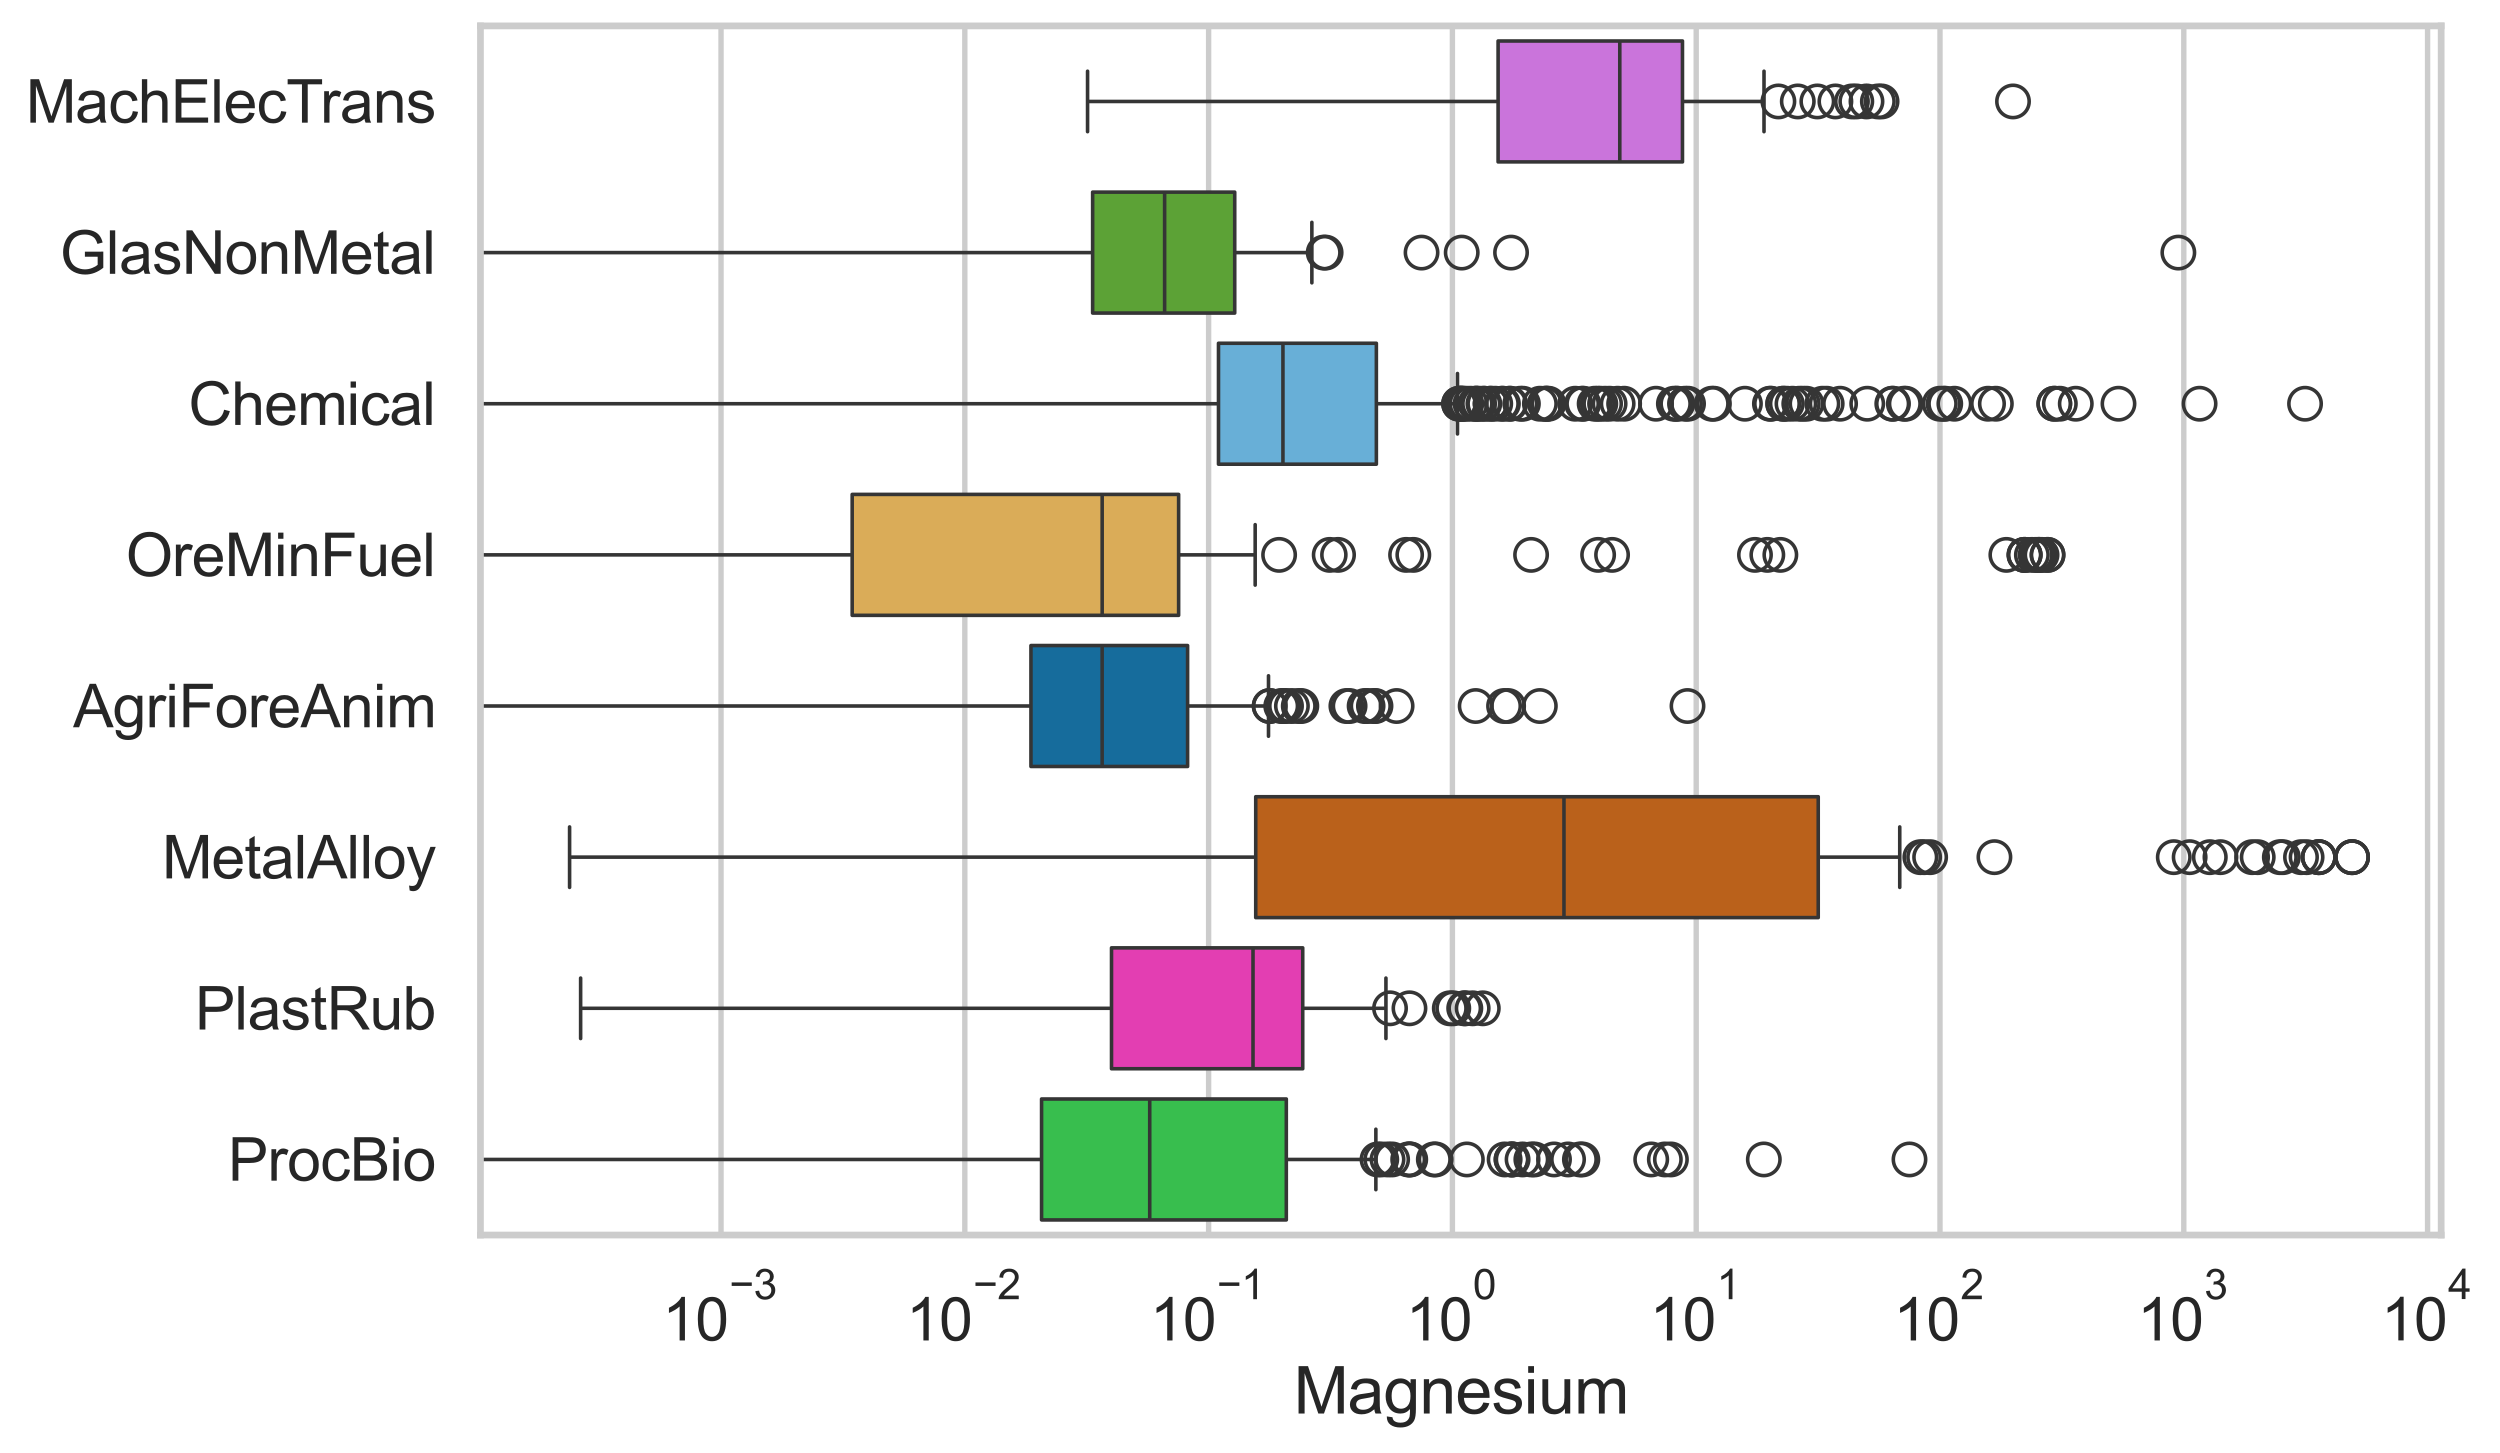 <?xml version="1.0" encoding="utf-8" standalone="no"?>
<!DOCTYPE svg PUBLIC "-//W3C//DTD SVG 1.1//EN"
  "http://www.w3.org/Graphics/SVG/1.1/DTD/svg11.dtd">
<svg xmlns:xlink="http://www.w3.org/1999/xlink" width="695.667pt" height="404.332pt" viewBox="0 0 695.667 404.332" xmlns="http://www.w3.org/2000/svg" version="1.1">
 <defs>
  <style type="text/css">*{stroke-linejoin: round; stroke-linecap: butt}</style>
 </defs>
 <g id="figure_1">
  <g id="patch_1">
   <path d="M 0 404.332 
L 695.667 404.332 
L 695.667 0 
L 0 0 
z
" style="fill: #ffffff"/>
  </g>
  <g id="axes_1">
   <g id="patch_2">
    <path d="M 133.697 343.665 
L 679.295 343.665 
L 679.295 7.2 
L 133.697 7.2 
z
" style="fill: #ffffff"/>
   </g>
   <g id="matplotlib.axis_1">
    <g id="xtick_1">
     <g id="line2d_1">
      <path d="M 200.639 343.665 
L 200.639 7.2 
" clip-path="url(#p29011bfa4f)" style="fill: none; stroke: #cccccc; stroke-width: 1.5; stroke-linecap: round"/>
     </g>
     <g id="text_1">
      <!-- $\mathdefault{10^{-3}}$ -->
      <g style="fill: #262626" transform="translate(184.304 373.18) scale(0.165 -0.165)">
       <defs>
        <path id="ArialMT-31" d="M 2384 0 
L 1822 0 
L 1822 3584 
Q 1619 3391 1289 3197 
Q 959 3003 697 2906 
L 697 3450 
Q 1169 3672 1522 3987 
Q 1875 4303 2022 4600 
L 2384 4600 
L 2384 0 
z
" transform="scale(0.016)"/>
        <path id="ArialMT-30" d="M 266 2259 
Q 266 3072 433 3567 
Q 600 4063 929 4331 
Q 1259 4600 1759 4600 
Q 2128 4600 2406 4451 
Q 2684 4303 2865 4023 
Q 3047 3744 3150 3342 
Q 3253 2941 3253 2259 
Q 3253 1453 3087 958 
Q 2922 463 2592 192 
Q 2263 -78 1759 -78 
Q 1097 -78 719 397 
Q 266 969 266 2259 
z
M 844 2259 
Q 844 1131 1108 757 
Q 1372 384 1759 384 
Q 2147 384 2411 759 
Q 2675 1134 2675 2259 
Q 2675 3391 2411 3762 
Q 2147 4134 1753 4134 
Q 1366 4134 1134 3806 
Q 844 3388 844 2259 
z
" transform="scale(0.016)"/>
        <path id="ArialMT-2212" d="M 3381 1997 
L 356 1997 
L 356 2522 
L 3381 2522 
L 3381 1997 
z
" transform="scale(0.016)"/>
        <path id="ArialMT-33" d="M 269 1209 
L 831 1284 
Q 928 806 1161 595 
Q 1394 384 1728 384 
Q 2125 384 2398 659 
Q 2672 934 2672 1341 
Q 2672 1728 2419 1979 
Q 2166 2231 1775 2231 
Q 1616 2231 1378 2169 
L 1441 2663 
Q 1497 2656 1531 2656 
Q 1891 2656 2178 2843 
Q 2466 3031 2466 3422 
Q 2466 3731 2256 3934 
Q 2047 4138 1716 4138 
Q 1388 4138 1169 3931 
Q 950 3725 888 3313 
L 325 3413 
Q 428 3978 793 4289 
Q 1159 4600 1703 4600 
Q 2078 4600 2393 4439 
Q 2709 4278 2876 4000 
Q 3044 3722 3044 3409 
Q 3044 3113 2884 2869 
Q 2725 2625 2413 2481 
Q 2819 2388 3044 2092 
Q 3269 1797 3269 1353 
Q 3269 753 2831 336 
Q 2394 -81 1725 -81 
Q 1122 -81 723 278 
Q 325 638 269 1209 
z
" transform="scale(0.016)"/>
       </defs>
       <use xlink:href="#ArialMT-31" transform="translate(0 0.994)"/>
       <use xlink:href="#ArialMT-30" transform="translate(55.615 0.994)"/>
       <use xlink:href="#ArialMT-2212" transform="translate(112.973 70.688) scale(0.7)"/>
       <use xlink:href="#ArialMT-33" transform="translate(153.852 70.688) scale(0.7)"/>
      </g>
     </g>
    </g>
    <g id="xtick_2">
     <g id="line2d_2">
      <path d="M 268.478 343.665 
L 268.478 7.2 
" clip-path="url(#p29011bfa4f)" style="fill: none; stroke: #cccccc; stroke-width: 1.5; stroke-linecap: round"/>
     </g>
     <g id="text_2">
      <!-- $\mathdefault{10^{-2}}$ -->
      <g style="fill: #262626" transform="translate(252.143 373.18) scale(0.165 -0.165)">
       <defs>
        <path id="ArialMT-32" d="M 3222 541 
L 3222 0 
L 194 0 
Q 188 203 259 391 
Q 375 700 629 1000 
Q 884 1300 1366 1694 
Q 2113 2306 2375 2664 
Q 2638 3022 2638 3341 
Q 2638 3675 2398 3904 
Q 2159 4134 1775 4134 
Q 1369 4134 1125 3890 
Q 881 3647 878 3216 
L 300 3275 
Q 359 3922 746 4261 
Q 1134 4600 1788 4600 
Q 2447 4600 2831 4234 
Q 3216 3869 3216 3328 
Q 3216 3053 3103 2787 
Q 2991 2522 2730 2228 
Q 2469 1934 1863 1422 
Q 1356 997 1212 845 
Q 1069 694 975 541 
L 3222 541 
z
" transform="scale(0.016)"/>
       </defs>
       <use xlink:href="#ArialMT-31" transform="translate(0 0.994)"/>
       <use xlink:href="#ArialMT-30" transform="translate(55.615 0.994)"/>
       <use xlink:href="#ArialMT-2212" transform="translate(112.973 70.688) scale(0.7)"/>
       <use xlink:href="#ArialMT-32" transform="translate(153.852 70.688) scale(0.7)"/>
      </g>
     </g>
    </g>
    <g id="xtick_3">
     <g id="line2d_3">
      <path d="M 336.318 343.665 
L 336.318 7.2 
" clip-path="url(#p29011bfa4f)" style="fill: none; stroke: #cccccc; stroke-width: 1.5; stroke-linecap: round"/>
     </g>
     <g id="text_3">
      <!-- $\mathdefault{10^{-1}}$ -->
      <g style="fill: #262626" transform="translate(319.983 373.18) scale(0.165 -0.165)">
       <use xlink:href="#ArialMT-31" transform="translate(0 0.994)"/>
       <use xlink:href="#ArialMT-30" transform="translate(55.615 0.994)"/>
       <use xlink:href="#ArialMT-2212" transform="translate(112.973 70.688) scale(0.7)"/>
       <use xlink:href="#ArialMT-31" transform="translate(153.852 70.688) scale(0.7)"/>
      </g>
     </g>
    </g>
    <g id="xtick_4">
     <g id="line2d_4">
      <path d="M 404.157 343.665 
L 404.157 7.2 
" clip-path="url(#p29011bfa4f)" style="fill: none; stroke: #cccccc; stroke-width: 1.5; stroke-linecap: round"/>
     </g>
     <g id="text_4">
      <!-- $\mathdefault{10^{0}}$ -->
      <g style="fill: #262626" transform="translate(391.205 373.18) scale(0.165 -0.165)">
       <use xlink:href="#ArialMT-31" transform="translate(0 0.994)"/>
       <use xlink:href="#ArialMT-30" transform="translate(55.615 0.994)"/>
       <use xlink:href="#ArialMT-30" transform="translate(112.973 70.688) scale(0.7)"/>
      </g>
     </g>
    </g>
    <g id="xtick_5">
     <g id="line2d_5">
      <path d="M 471.996 343.665 
L 471.996 7.2 
" clip-path="url(#p29011bfa4f)" style="fill: none; stroke: #cccccc; stroke-width: 1.5; stroke-linecap: round"/>
     </g>
     <g id="text_5">
      <!-- $\mathdefault{10^{1}}$ -->
      <g style="fill: #262626" transform="translate(459.044 373.18) scale(0.165 -0.165)">
       <use xlink:href="#ArialMT-31" transform="translate(0 0.994)"/>
       <use xlink:href="#ArialMT-30" transform="translate(55.615 0.994)"/>
       <use xlink:href="#ArialMT-31" transform="translate(112.973 70.688) scale(0.7)"/>
      </g>
     </g>
    </g>
    <g id="xtick_6">
     <g id="line2d_6">
      <path d="M 539.836 343.665 
L 539.836 7.2 
" clip-path="url(#p29011bfa4f)" style="fill: none; stroke: #cccccc; stroke-width: 1.5; stroke-linecap: round"/>
     </g>
     <g id="text_6">
      <!-- $\mathdefault{10^{2}}$ -->
      <g style="fill: #262626" transform="translate(526.883 373.18) scale(0.165 -0.165)">
       <use xlink:href="#ArialMT-31" transform="translate(0 0.994)"/>
       <use xlink:href="#ArialMT-30" transform="translate(55.615 0.994)"/>
       <use xlink:href="#ArialMT-32" transform="translate(112.973 70.688) scale(0.7)"/>
      </g>
     </g>
    </g>
    <g id="xtick_7">
     <g id="line2d_7">
      <path d="M 607.675 343.665 
L 607.675 7.2 
" clip-path="url(#p29011bfa4f)" style="fill: none; stroke: #cccccc; stroke-width: 1.5; stroke-linecap: round"/>
     </g>
     <g id="text_7">
      <!-- $\mathdefault{10^{3}}$ -->
      <g style="fill: #262626" transform="translate(594.723 373.18) scale(0.165 -0.165)">
       <use xlink:href="#ArialMT-31" transform="translate(0 0.994)"/>
       <use xlink:href="#ArialMT-30" transform="translate(55.615 0.994)"/>
       <use xlink:href="#ArialMT-33" transform="translate(112.973 70.688) scale(0.7)"/>
      </g>
     </g>
    </g>
    <g id="xtick_8">
     <g id="line2d_8">
      <path d="M 675.514 343.665 
L 675.514 7.2 
" clip-path="url(#p29011bfa4f)" style="fill: none; stroke: #cccccc; stroke-width: 1.5; stroke-linecap: round"/>
     </g>
     <g id="text_8">
      <!-- $\mathdefault{10^{4}}$ -->
      <g style="fill: #262626" transform="translate(662.562 373.015) scale(0.165 -0.165)">
       <defs>
        <path id="ArialMT-34" d="M 2069 0 
L 2069 1097 
L 81 1097 
L 81 1613 
L 2172 4581 
L 2631 4581 
L 2631 1613 
L 3250 1613 
L 3250 1097 
L 2631 1097 
L 2631 0 
L 2069 0 
z
M 2069 1613 
L 2069 3678 
L 634 1613 
L 2069 1613 
z
" transform="scale(0.016)"/>
       </defs>
       <use xlink:href="#ArialMT-31" transform="translate(0 0.202)"/>
       <use xlink:href="#ArialMT-30" transform="translate(55.615 0.202)"/>
       <use xlink:href="#ArialMT-34" transform="translate(112.973 69.895) scale(0.7)"/>
      </g>
     </g>
    </g>
    <g id="xtick_9"/>
    <g id="xtick_10"/>
    <g id="xtick_11"/>
    <g id="xtick_12"/>
    <g id="xtick_13"/>
    <g id="xtick_14"/>
    <g id="xtick_15"/>
    <g id="xtick_16"/>
    <g id="xtick_17"/>
    <g id="xtick_18"/>
    <g id="xtick_19"/>
    <g id="xtick_20"/>
    <g id="xtick_21"/>
    <g id="xtick_22"/>
    <g id="xtick_23"/>
    <g id="xtick_24"/>
    <g id="xtick_25"/>
    <g id="xtick_26"/>
    <g id="xtick_27"/>
    <g id="xtick_28"/>
    <g id="xtick_29"/>
    <g id="xtick_30"/>
    <g id="xtick_31"/>
    <g id="xtick_32"/>
    <g id="xtick_33"/>
    <g id="xtick_34"/>
    <g id="xtick_35"/>
    <g id="xtick_36"/>
    <g id="xtick_37"/>
    <g id="xtick_38"/>
    <g id="xtick_39"/>
    <g id="xtick_40"/>
    <g id="xtick_41"/>
    <g id="xtick_42"/>
    <g id="xtick_43"/>
    <g id="xtick_44"/>
    <g id="xtick_45"/>
    <g id="xtick_46"/>
    <g id="xtick_47"/>
    <g id="xtick_48"/>
    <g id="xtick_49"/>
    <g id="xtick_50"/>
    <g id="xtick_51"/>
    <g id="xtick_52"/>
    <g id="xtick_53"/>
    <g id="xtick_54"/>
    <g id="xtick_55"/>
    <g id="xtick_56"/>
    <g id="xtick_57"/>
    <g id="xtick_58"/>
    <g id="xtick_59"/>
    <g id="xtick_60"/>
    <g id="xtick_61"/>
    <g id="xtick_62"/>
    <g id="xtick_63"/>
    <g id="xtick_64"/>
    <g id="xtick_65"/>
    <g id="xtick_66"/>
    <g id="xtick_67"/>
    <g id="xtick_68"/>
    <g id="xtick_69"/>
    <g id="xtick_70"/>
    <g id="xtick_71"/>
    <g id="xtick_72"/>
    <g id="text_9">
     <!-- Magnesium -->
     <g style="fill: #262626" transform="translate(359.979 393.344) scale(0.18 -0.18)">
      <defs>
       <path id="ArialMT-4d" d="M 475 0 
L 475 4581 
L 1388 4581 
L 2472 1338 
Q 2622 884 2691 659 
Q 2769 909 2934 1394 
L 4031 4581 
L 4847 4581 
L 4847 0 
L 4263 0 
L 4263 3834 
L 2931 0 
L 2384 0 
L 1059 3900 
L 1059 0 
L 475 0 
z
" transform="scale(0.016)"/>
       <path id="ArialMT-61" d="M 2588 409 
Q 2275 144 1986 34 
Q 1697 -75 1366 -75 
Q 819 -75 525 192 
Q 231 459 231 875 
Q 231 1119 342 1320 
Q 453 1522 633 1644 
Q 813 1766 1038 1828 
Q 1203 1872 1538 1913 
Q 2219 1994 2541 2106 
Q 2544 2222 2544 2253 
Q 2544 2597 2384 2738 
Q 2169 2928 1744 2928 
Q 1347 2928 1158 2789 
Q 969 2650 878 2297 
L 328 2372 
Q 403 2725 575 2942 
Q 747 3159 1072 3276 
Q 1397 3394 1825 3394 
Q 2250 3394 2515 3294 
Q 2781 3194 2906 3042 
Q 3031 2891 3081 2659 
Q 3109 2516 3109 2141 
L 3109 1391 
Q 3109 606 3145 398 
Q 3181 191 3288 0 
L 2700 0 
Q 2613 175 2588 409 
z
M 2541 1666 
Q 2234 1541 1622 1453 
Q 1275 1403 1131 1340 
Q 988 1278 909 1158 
Q 831 1038 831 891 
Q 831 666 1001 516 
Q 1172 366 1500 366 
Q 1825 366 2078 508 
Q 2331 650 2450 897 
Q 2541 1088 2541 1459 
L 2541 1666 
z
" transform="scale(0.016)"/>
       <path id="ArialMT-67" d="M 319 -275 
L 866 -356 
Q 900 -609 1056 -725 
Q 1266 -881 1628 -881 
Q 2019 -881 2231 -725 
Q 2444 -569 2519 -288 
Q 2563 -116 2559 434 
Q 2191 0 1641 0 
Q 956 0 581 494 
Q 206 988 206 1678 
Q 206 2153 378 2554 
Q 550 2956 876 3175 
Q 1203 3394 1644 3394 
Q 2231 3394 2613 2919 
L 2613 3319 
L 3131 3319 
L 3131 450 
Q 3131 -325 2973 -648 
Q 2816 -972 2473 -1159 
Q 2131 -1347 1631 -1347 
Q 1038 -1347 672 -1080 
Q 306 -813 319 -275 
z
M 784 1719 
Q 784 1066 1043 766 
Q 1303 466 1694 466 
Q 2081 466 2343 764 
Q 2606 1063 2606 1700 
Q 2606 2309 2336 2618 
Q 2066 2928 1684 2928 
Q 1309 2928 1046 2623 
Q 784 2319 784 1719 
z
" transform="scale(0.016)"/>
       <path id="ArialMT-6e" d="M 422 0 
L 422 3319 
L 928 3319 
L 928 2847 
Q 1294 3394 1984 3394 
Q 2284 3394 2536 3286 
Q 2788 3178 2913 3003 
Q 3038 2828 3088 2588 
Q 3119 2431 3119 2041 
L 3119 0 
L 2556 0 
L 2556 2019 
Q 2556 2363 2490 2533 
Q 2425 2703 2258 2804 
Q 2091 2906 1866 2906 
Q 1506 2906 1245 2678 
Q 984 2450 984 1813 
L 984 0 
L 422 0 
z
" transform="scale(0.016)"/>
       <path id="ArialMT-65" d="M 2694 1069 
L 3275 997 
Q 3138 488 2766 206 
Q 2394 -75 1816 -75 
Q 1088 -75 661 373 
Q 234 822 234 1631 
Q 234 2469 665 2931 
Q 1097 3394 1784 3394 
Q 2450 3394 2872 2941 
Q 3294 2488 3294 1666 
Q 3294 1616 3291 1516 
L 816 1516 
Q 847 969 1125 678 
Q 1403 388 1819 388 
Q 2128 388 2347 550 
Q 2566 713 2694 1069 
z
M 847 1978 
L 2700 1978 
Q 2663 2397 2488 2606 
Q 2219 2931 1791 2931 
Q 1403 2931 1139 2672 
Q 875 2413 847 1978 
z
" transform="scale(0.016)"/>
       <path id="ArialMT-73" d="M 197 991 
L 753 1078 
Q 800 744 1014 566 
Q 1228 388 1613 388 
Q 2000 388 2187 545 
Q 2375 703 2375 916 
Q 2375 1106 2209 1216 
Q 2094 1291 1634 1406 
Q 1016 1563 777 1677 
Q 538 1791 414 1992 
Q 291 2194 291 2438 
Q 291 2659 392 2848 
Q 494 3038 669 3163 
Q 800 3259 1026 3326 
Q 1253 3394 1513 3394 
Q 1903 3394 2198 3281 
Q 2494 3169 2634 2976 
Q 2775 2784 2828 2463 
L 2278 2388 
Q 2241 2644 2061 2787 
Q 1881 2931 1553 2931 
Q 1166 2931 1000 2803 
Q 834 2675 834 2503 
Q 834 2394 903 2306 
Q 972 2216 1119 2156 
Q 1203 2125 1616 2013 
Q 2213 1853 2448 1751 
Q 2684 1650 2818 1456 
Q 2953 1263 2953 975 
Q 2953 694 2789 445 
Q 2625 197 2315 61 
Q 2006 -75 1616 -75 
Q 969 -75 630 194 
Q 291 463 197 991 
z
" transform="scale(0.016)"/>
       <path id="ArialMT-69" d="M 425 3934 
L 425 4581 
L 988 4581 
L 988 3934 
L 425 3934 
z
M 425 0 
L 425 3319 
L 988 3319 
L 988 0 
L 425 0 
z
" transform="scale(0.016)"/>
       <path id="ArialMT-75" d="M 2597 0 
L 2597 488 
Q 2209 -75 1544 -75 
Q 1250 -75 995 37 
Q 741 150 617 320 
Q 494 491 444 738 
Q 409 903 409 1263 
L 409 3319 
L 972 3319 
L 972 1478 
Q 972 1038 1006 884 
Q 1059 663 1231 536 
Q 1403 409 1656 409 
Q 1909 409 2131 539 
Q 2353 669 2445 892 
Q 2538 1116 2538 1541 
L 2538 3319 
L 3100 3319 
L 3100 0 
L 2597 0 
z
" transform="scale(0.016)"/>
       <path id="ArialMT-6d" d="M 422 0 
L 422 3319 
L 925 3319 
L 925 2853 
Q 1081 3097 1340 3245 
Q 1600 3394 1931 3394 
Q 2300 3394 2536 3241 
Q 2772 3088 2869 2813 
Q 3263 3394 3894 3394 
Q 4388 3394 4653 3120 
Q 4919 2847 4919 2278 
L 4919 0 
L 4359 0 
L 4359 2091 
Q 4359 2428 4304 2576 
Q 4250 2725 4106 2815 
Q 3963 2906 3769 2906 
Q 3419 2906 3187 2673 
Q 2956 2441 2956 1928 
L 2956 0 
L 2394 0 
L 2394 2156 
Q 2394 2531 2256 2718 
Q 2119 2906 1806 2906 
Q 1569 2906 1367 2781 
Q 1166 2656 1075 2415 
Q 984 2175 984 1722 
L 984 0 
L 422 0 
z
" transform="scale(0.016)"/>
      </defs>
      <use xlink:href="#ArialMT-4d"/>
      <use xlink:href="#ArialMT-61" transform="translate(83.301 0)"/>
      <use xlink:href="#ArialMT-67" transform="translate(138.916 0)"/>
      <use xlink:href="#ArialMT-6e" transform="translate(194.531 0)"/>
      <use xlink:href="#ArialMT-65" transform="translate(250.146 0)"/>
      <use xlink:href="#ArialMT-73" transform="translate(305.762 0)"/>
      <use xlink:href="#ArialMT-69" transform="translate(355.762 0)"/>
      <use xlink:href="#ArialMT-75" transform="translate(377.979 0)"/>
      <use xlink:href="#ArialMT-6d" transform="translate(433.594 0)"/>
     </g>
    </g>
   </g>
   <g id="matplotlib.axis_2">
    <g id="ytick_1">
     <g id="text_10">
      <!-- MachElecTrans -->
      <g style="fill: #262626" transform="translate(7.2 34.134) scale(0.165 -0.165)">
       <defs>
        <path id="ArialMT-63" d="M 2588 1216 
L 3141 1144 
Q 3050 572 2676 248 
Q 2303 -75 1759 -75 
Q 1078 -75 664 370 
Q 250 816 250 1647 
Q 250 2184 428 2587 
Q 606 2991 970 3192 
Q 1334 3394 1763 3394 
Q 2303 3394 2647 3120 
Q 2991 2847 3088 2344 
L 2541 2259 
Q 2463 2594 2264 2762 
Q 2066 2931 1784 2931 
Q 1359 2931 1093 2626 
Q 828 2322 828 1663 
Q 828 994 1084 691 
Q 1341 388 1753 388 
Q 2084 388 2306 591 
Q 2528 794 2588 1216 
z
" transform="scale(0.016)"/>
        <path id="ArialMT-68" d="M 422 0 
L 422 4581 
L 984 4581 
L 984 2938 
Q 1378 3394 1978 3394 
Q 2347 3394 2619 3248 
Q 2891 3103 3008 2847 
Q 3125 2591 3125 2103 
L 3125 0 
L 2563 0 
L 2563 2103 
Q 2563 2525 2380 2717 
Q 2197 2909 1863 2909 
Q 1613 2909 1392 2779 
Q 1172 2650 1078 2428 
Q 984 2206 984 1816 
L 984 0 
L 422 0 
z
" transform="scale(0.016)"/>
        <path id="ArialMT-45" d="M 506 0 
L 506 4581 
L 3819 4581 
L 3819 4041 
L 1113 4041 
L 1113 2638 
L 3647 2638 
L 3647 2100 
L 1113 2100 
L 1113 541 
L 3925 541 
L 3925 0 
L 506 0 
z
" transform="scale(0.016)"/>
        <path id="ArialMT-6c" d="M 409 0 
L 409 4581 
L 972 4581 
L 972 0 
L 409 0 
z
" transform="scale(0.016)"/>
        <path id="ArialMT-54" d="M 1659 0 
L 1659 4041 
L 150 4041 
L 150 4581 
L 3781 4581 
L 3781 4041 
L 2266 4041 
L 2266 0 
L 1659 0 
z
" transform="scale(0.016)"/>
        <path id="ArialMT-72" d="M 416 0 
L 416 3319 
L 922 3319 
L 922 2816 
Q 1116 3169 1280 3281 
Q 1444 3394 1641 3394 
Q 1925 3394 2219 3213 
L 2025 2691 
Q 1819 2813 1613 2813 
Q 1428 2813 1281 2702 
Q 1134 2591 1072 2394 
Q 978 2094 978 1738 
L 978 0 
L 416 0 
z
" transform="scale(0.016)"/>
       </defs>
       <use xlink:href="#ArialMT-4d"/>
       <use xlink:href="#ArialMT-61" transform="translate(83.301 0)"/>
       <use xlink:href="#ArialMT-63" transform="translate(138.916 0)"/>
       <use xlink:href="#ArialMT-68" transform="translate(188.916 0)"/>
       <use xlink:href="#ArialMT-45" transform="translate(244.531 0)"/>
       <use xlink:href="#ArialMT-6c" transform="translate(311.23 0)"/>
       <use xlink:href="#ArialMT-65" transform="translate(333.447 0)"/>
       <use xlink:href="#ArialMT-63" transform="translate(389.062 0)"/>
       <use xlink:href="#ArialMT-54" transform="translate(439.062 0)"/>
       <use xlink:href="#ArialMT-72" transform="translate(496.396 0)"/>
       <use xlink:href="#ArialMT-61" transform="translate(529.697 0)"/>
       <use xlink:href="#ArialMT-6e" transform="translate(585.312 0)"/>
       <use xlink:href="#ArialMT-73" transform="translate(640.928 0)"/>
      </g>
     </g>
    </g>
    <g id="ytick_2">
     <g id="text_11">
      <!-- GlasNonMetal -->
      <g style="fill: #262626" transform="translate(16.659 76.192) scale(0.165 -0.165)">
       <defs>
        <path id="ArialMT-47" d="M 2638 1797 
L 2638 2334 
L 4578 2338 
L 4578 638 
Q 4131 281 3656 101 
Q 3181 -78 2681 -78 
Q 2006 -78 1454 211 
Q 903 500 622 1047 
Q 341 1594 341 2269 
Q 341 2938 620 3517 
Q 900 4097 1425 4378 
Q 1950 4659 2634 4659 
Q 3131 4659 3532 4498 
Q 3934 4338 4162 4050 
Q 4391 3763 4509 3300 
L 3963 3150 
Q 3859 3500 3706 3700 
Q 3553 3900 3268 4020 
Q 2984 4141 2638 4141 
Q 2222 4141 1919 4014 
Q 1616 3888 1430 3681 
Q 1244 3475 1141 3228 
Q 966 2803 966 2306 
Q 966 1694 1177 1281 
Q 1388 869 1791 669 
Q 2194 469 2647 469 
Q 3041 469 3416 620 
Q 3791 772 3984 944 
L 3984 1797 
L 2638 1797 
z
" transform="scale(0.016)"/>
        <path id="ArialMT-4e" d="M 488 0 
L 488 4581 
L 1109 4581 
L 3516 984 
L 3516 4581 
L 4097 4581 
L 4097 0 
L 3475 0 
L 1069 3600 
L 1069 0 
L 488 0 
z
" transform="scale(0.016)"/>
        <path id="ArialMT-6f" d="M 213 1659 
Q 213 2581 725 3025 
Q 1153 3394 1769 3394 
Q 2453 3394 2887 2945 
Q 3322 2497 3322 1706 
Q 3322 1066 3130 698 
Q 2938 331 2570 128 
Q 2203 -75 1769 -75 
Q 1072 -75 642 372 
Q 213 819 213 1659 
z
M 791 1659 
Q 791 1022 1069 705 
Q 1347 388 1769 388 
Q 2188 388 2466 706 
Q 2744 1025 2744 1678 
Q 2744 2294 2464 2611 
Q 2184 2928 1769 2928 
Q 1347 2928 1069 2612 
Q 791 2297 791 1659 
z
" transform="scale(0.016)"/>
        <path id="ArialMT-74" d="M 1650 503 
L 1731 6 
Q 1494 -44 1306 -44 
Q 1000 -44 831 53 
Q 663 150 594 308 
Q 525 466 525 972 
L 525 2881 
L 113 2881 
L 113 3319 
L 525 3319 
L 525 4141 
L 1084 4478 
L 1084 3319 
L 1650 3319 
L 1650 2881 
L 1084 2881 
L 1084 941 
Q 1084 700 1114 631 
Q 1144 563 1211 522 
Q 1278 481 1403 481 
Q 1497 481 1650 503 
z
" transform="scale(0.016)"/>
       </defs>
       <use xlink:href="#ArialMT-47"/>
       <use xlink:href="#ArialMT-6c" transform="translate(77.783 0)"/>
       <use xlink:href="#ArialMT-61" transform="translate(100 0)"/>
       <use xlink:href="#ArialMT-73" transform="translate(155.615 0)"/>
       <use xlink:href="#ArialMT-4e" transform="translate(205.615 0)"/>
       <use xlink:href="#ArialMT-6f" transform="translate(277.832 0)"/>
       <use xlink:href="#ArialMT-6e" transform="translate(333.447 0)"/>
       <use xlink:href="#ArialMT-4d" transform="translate(389.062 0)"/>
       <use xlink:href="#ArialMT-65" transform="translate(472.363 0)"/>
       <use xlink:href="#ArialMT-74" transform="translate(527.979 0)"/>
       <use xlink:href="#ArialMT-61" transform="translate(555.762 0)"/>
       <use xlink:href="#ArialMT-6c" transform="translate(611.377 0)"/>
      </g>
     </g>
    </g>
    <g id="ytick_3">
     <g id="text_12">
      <!-- Chemical -->
      <g style="fill: #262626" transform="translate(52.428 118.25) scale(0.165 -0.165)">
       <defs>
        <path id="ArialMT-43" d="M 3763 1606 
L 4369 1453 
Q 4178 706 3683 314 
Q 3188 -78 2472 -78 
Q 1731 -78 1267 223 
Q 803 525 561 1097 
Q 319 1669 319 2325 
Q 319 3041 592 3573 
Q 866 4106 1370 4382 
Q 1875 4659 2481 4659 
Q 3169 4659 3637 4309 
Q 4106 3959 4291 3325 
L 3694 3184 
Q 3534 3684 3231 3912 
Q 2928 4141 2469 4141 
Q 1941 4141 1586 3887 
Q 1231 3634 1087 3207 
Q 944 2781 944 2328 
Q 944 1744 1114 1308 
Q 1284 872 1643 656 
Q 2003 441 2422 441 
Q 2931 441 3284 734 
Q 3638 1028 3763 1606 
z
" transform="scale(0.016)"/>
       </defs>
       <use xlink:href="#ArialMT-43"/>
       <use xlink:href="#ArialMT-68" transform="translate(72.217 0)"/>
       <use xlink:href="#ArialMT-65" transform="translate(127.832 0)"/>
       <use xlink:href="#ArialMT-6d" transform="translate(183.447 0)"/>
       <use xlink:href="#ArialMT-69" transform="translate(266.748 0)"/>
       <use xlink:href="#ArialMT-63" transform="translate(288.965 0)"/>
       <use xlink:href="#ArialMT-61" transform="translate(338.965 0)"/>
       <use xlink:href="#ArialMT-6c" transform="translate(394.58 0)"/>
      </g>
     </g>
    </g>
    <g id="ytick_4">
     <g id="text_13">
      <!-- OreMinFuel -->
      <g style="fill: #262626" transform="translate(35.013 160.308) scale(0.165 -0.165)">
       <defs>
        <path id="ArialMT-4f" d="M 309 2231 
Q 309 3372 921 4017 
Q 1534 4663 2503 4663 
Q 3138 4663 3647 4359 
Q 4156 4056 4423 3514 
Q 4691 2972 4691 2284 
Q 4691 1588 4409 1038 
Q 4128 488 3612 205 
Q 3097 -78 2500 -78 
Q 1853 -78 1343 234 
Q 834 547 571 1087 
Q 309 1628 309 2231 
z
M 934 2222 
Q 934 1394 1379 917 
Q 1825 441 2497 441 
Q 3181 441 3623 922 
Q 4066 1403 4066 2288 
Q 4066 2847 3877 3264 
Q 3688 3681 3323 3911 
Q 2959 4141 2506 4141 
Q 1863 4141 1398 3698 
Q 934 3256 934 2222 
z
" transform="scale(0.016)"/>
        <path id="ArialMT-46" d="M 525 0 
L 525 4581 
L 3616 4581 
L 3616 4041 
L 1131 4041 
L 1131 2622 
L 3281 2622 
L 3281 2081 
L 1131 2081 
L 1131 0 
L 525 0 
z
" transform="scale(0.016)"/>
       </defs>
       <use xlink:href="#ArialMT-4f"/>
       <use xlink:href="#ArialMT-72" transform="translate(77.783 0)"/>
       <use xlink:href="#ArialMT-65" transform="translate(111.084 0)"/>
       <use xlink:href="#ArialMT-4d" transform="translate(166.699 0)"/>
       <use xlink:href="#ArialMT-69" transform="translate(250 0)"/>
       <use xlink:href="#ArialMT-6e" transform="translate(272.217 0)"/>
       <use xlink:href="#ArialMT-46" transform="translate(327.832 0)"/>
       <use xlink:href="#ArialMT-75" transform="translate(388.916 0)"/>
       <use xlink:href="#ArialMT-65" transform="translate(444.531 0)"/>
       <use xlink:href="#ArialMT-6c" transform="translate(500.146 0)"/>
      </g>
     </g>
    </g>
    <g id="ytick_5">
     <g id="text_14">
      <!-- AgriForeAnim -->
      <g style="fill: #262626" transform="translate(20.341 202.366) scale(0.165 -0.165)">
       <defs>
        <path id="ArialMT-41" d="M -9 0 
L 1750 4581 
L 2403 4581 
L 4278 0 
L 3588 0 
L 3053 1388 
L 1138 1388 
L 634 0 
L -9 0 
z
M 1313 1881 
L 2866 1881 
L 2388 3150 
Q 2169 3728 2063 4100 
Q 1975 3659 1816 3225 
L 1313 1881 
z
" transform="scale(0.016)"/>
       </defs>
       <use xlink:href="#ArialMT-41"/>
       <use xlink:href="#ArialMT-67" transform="translate(66.699 0)"/>
       <use xlink:href="#ArialMT-72" transform="translate(122.314 0)"/>
       <use xlink:href="#ArialMT-69" transform="translate(155.615 0)"/>
       <use xlink:href="#ArialMT-46" transform="translate(177.832 0)"/>
       <use xlink:href="#ArialMT-6f" transform="translate(238.916 0)"/>
       <use xlink:href="#ArialMT-72" transform="translate(294.531 0)"/>
       <use xlink:href="#ArialMT-65" transform="translate(327.832 0)"/>
       <use xlink:href="#ArialMT-41" transform="translate(383.447 0)"/>
       <use xlink:href="#ArialMT-6e" transform="translate(450.146 0)"/>
       <use xlink:href="#ArialMT-69" transform="translate(505.762 0)"/>
       <use xlink:href="#ArialMT-6d" transform="translate(527.979 0)"/>
      </g>
     </g>
    </g>
    <g id="ytick_6">
     <g id="text_15">
      <!-- MetalAlloy -->
      <g style="fill: #262626" transform="translate(45.088 244.425) scale(0.165 -0.165)">
       <defs>
        <path id="ArialMT-79" d="M 397 -1278 
L 334 -750 
Q 519 -800 656 -800 
Q 844 -800 956 -737 
Q 1069 -675 1141 -563 
Q 1194 -478 1313 -144 
Q 1328 -97 1363 -6 
L 103 3319 
L 709 3319 
L 1400 1397 
Q 1534 1031 1641 628 
Q 1738 1016 1872 1384 
L 2581 3319 
L 3144 3319 
L 1881 -56 
Q 1678 -603 1566 -809 
Q 1416 -1088 1222 -1217 
Q 1028 -1347 759 -1347 
Q 597 -1347 397 -1278 
z
" transform="scale(0.016)"/>
       </defs>
       <use xlink:href="#ArialMT-4d"/>
       <use xlink:href="#ArialMT-65" transform="translate(83.301 0)"/>
       <use xlink:href="#ArialMT-74" transform="translate(138.916 0)"/>
       <use xlink:href="#ArialMT-61" transform="translate(166.699 0)"/>
       <use xlink:href="#ArialMT-6c" transform="translate(222.314 0)"/>
       <use xlink:href="#ArialMT-41" transform="translate(244.531 0)"/>
       <use xlink:href="#ArialMT-6c" transform="translate(311.23 0)"/>
       <use xlink:href="#ArialMT-6c" transform="translate(333.447 0)"/>
       <use xlink:href="#ArialMT-6f" transform="translate(355.664 0)"/>
       <use xlink:href="#ArialMT-79" transform="translate(411.279 0)"/>
      </g>
     </g>
    </g>
    <g id="ytick_7">
     <g id="text_16">
      <!-- PlastRub -->
      <g style="fill: #262626" transform="translate(54.248 286.483) scale(0.165 -0.165)">
       <defs>
        <path id="ArialMT-50" d="M 494 0 
L 494 4581 
L 2222 4581 
Q 2678 4581 2919 4538 
Q 3256 4481 3484 4323 
Q 3713 4166 3852 3881 
Q 3991 3597 3991 3256 
Q 3991 2672 3619 2267 
Q 3247 1863 2275 1863 
L 1100 1863 
L 1100 0 
L 494 0 
z
M 1100 2403 
L 2284 2403 
Q 2872 2403 3119 2622 
Q 3366 2841 3366 3238 
Q 3366 3525 3220 3729 
Q 3075 3934 2838 4000 
Q 2684 4041 2272 4041 
L 1100 4041 
L 1100 2403 
z
" transform="scale(0.016)"/>
        <path id="ArialMT-52" d="M 503 0 
L 503 4581 
L 2534 4581 
Q 3147 4581 3465 4457 
Q 3784 4334 3975 4021 
Q 4166 3709 4166 3331 
Q 4166 2844 3850 2509 
Q 3534 2175 2875 2084 
Q 3116 1969 3241 1856 
Q 3506 1613 3744 1247 
L 4541 0 
L 3778 0 
L 3172 953 
Q 2906 1366 2734 1584 
Q 2563 1803 2427 1890 
Q 2291 1978 2150 2013 
Q 2047 2034 1813 2034 
L 1109 2034 
L 1109 0 
L 503 0 
z
M 1109 2559 
L 2413 2559 
Q 2828 2559 3062 2645 
Q 3297 2731 3419 2920 
Q 3541 3109 3541 3331 
Q 3541 3656 3305 3865 
Q 3069 4075 2559 4075 
L 1109 4075 
L 1109 2559 
z
" transform="scale(0.016)"/>
        <path id="ArialMT-62" d="M 941 0 
L 419 0 
L 419 4581 
L 981 4581 
L 981 2947 
Q 1338 3394 1891 3394 
Q 2197 3394 2470 3270 
Q 2744 3147 2920 2923 
Q 3097 2700 3197 2384 
Q 3297 2069 3297 1709 
Q 3297 856 2875 390 
Q 2453 -75 1863 -75 
Q 1275 -75 941 416 
L 941 0 
z
M 934 1684 
Q 934 1088 1097 822 
Q 1363 388 1816 388 
Q 2184 388 2453 708 
Q 2722 1028 2722 1663 
Q 2722 2313 2464 2622 
Q 2206 2931 1841 2931 
Q 1472 2931 1203 2611 
Q 934 2291 934 1684 
z
" transform="scale(0.016)"/>
       </defs>
       <use xlink:href="#ArialMT-50"/>
       <use xlink:href="#ArialMT-6c" transform="translate(66.699 0)"/>
       <use xlink:href="#ArialMT-61" transform="translate(88.916 0)"/>
       <use xlink:href="#ArialMT-73" transform="translate(144.531 0)"/>
       <use xlink:href="#ArialMT-74" transform="translate(194.531 0)"/>
       <use xlink:href="#ArialMT-52" transform="translate(222.314 0)"/>
       <use xlink:href="#ArialMT-75" transform="translate(294.531 0)"/>
       <use xlink:href="#ArialMT-62" transform="translate(350.146 0)"/>
      </g>
     </g>
    </g>
    <g id="ytick_8">
     <g id="text_17">
      <!-- ProcBio -->
      <g style="fill: #262626" transform="translate(63.424 328.541) scale(0.165 -0.165)">
       <defs>
        <path id="ArialMT-42" d="M 469 0 
L 469 4581 
L 2188 4581 
Q 2713 4581 3030 4442 
Q 3347 4303 3526 4014 
Q 3706 3725 3706 3409 
Q 3706 3116 3547 2856 
Q 3388 2597 3066 2438 
Q 3481 2316 3704 2022 
Q 3928 1728 3928 1328 
Q 3928 1006 3792 729 
Q 3656 453 3456 303 
Q 3256 153 2954 76 
Q 2653 0 2216 0 
L 469 0 
z
M 1075 2656 
L 2066 2656 
Q 2469 2656 2644 2709 
Q 2875 2778 2992 2937 
Q 3109 3097 3109 3338 
Q 3109 3566 3000 3739 
Q 2891 3913 2687 3977 
Q 2484 4041 1991 4041 
L 1075 4041 
L 1075 2656 
z
M 1075 541 
L 2216 541 
Q 2509 541 2628 563 
Q 2838 600 2978 687 
Q 3119 775 3209 942 
Q 3300 1109 3300 1328 
Q 3300 1584 3169 1773 
Q 3038 1963 2805 2039 
Q 2572 2116 2134 2116 
L 1075 2116 
L 1075 541 
z
" transform="scale(0.016)"/>
       </defs>
       <use xlink:href="#ArialMT-50"/>
       <use xlink:href="#ArialMT-72" transform="translate(66.699 0)"/>
       <use xlink:href="#ArialMT-6f" transform="translate(100 0)"/>
       <use xlink:href="#ArialMT-63" transform="translate(155.615 0)"/>
       <use xlink:href="#ArialMT-42" transform="translate(205.615 0)"/>
       <use xlink:href="#ArialMT-69" transform="translate(272.314 0)"/>
       <use xlink:href="#ArialMT-6f" transform="translate(294.531 0)"/>
      </g>
     </g>
    </g>
   </g>
   <g id="patch_3">
    <path d="M 416.871 11.406 
L 416.871 45.052 
L 468.175 45.052 
L 468.175 11.406 
L 416.871 11.406 
z
" clip-path="url(#p29011bfa4f)" style="fill: #ca74db; stroke: #353535; stroke-linejoin: miter"/>
   </g>
   <g id="line2d_9">
    <path d="M 416.871 28.229 
L 302.633 28.229 
" clip-path="url(#p29011bfa4f)" style="fill: none; stroke: #353535"/>
   </g>
   <g id="line2d_10">
    <path d="M 468.175 28.229 
L 490.865 28.229 
" clip-path="url(#p29011bfa4f)" style="fill: none; stroke: #353535"/>
   </g>
   <g id="line2d_11">
    <path d="M 302.633 19.817 
L 302.633 36.641 
" clip-path="url(#p29011bfa4f)" style="fill: none; stroke: #353535; stroke-linecap: round"/>
   </g>
   <g id="line2d_12">
    <path d="M 490.865 19.817 
L 490.865 36.641 
" clip-path="url(#p29011bfa4f)" style="fill: none; stroke: #353535; stroke-linecap: round"/>
   </g>
   <g id="line2d_13">
    <defs>
     <path id="m90951884e3" d="M 0 4.5 
C 1.193 4.5 2.338 4.026 3.182 3.182 
C 4.026 2.338 4.5 1.193 4.5 0 
C 4.5 -1.193 4.026 -2.338 3.182 -3.182 
C 2.338 -4.026 1.193 -4.5 0 -4.5 
C -1.193 -4.5 -2.338 -4.026 -3.182 -3.182 
C -4.026 -2.338 -4.5 -1.193 -4.5 0 
C -4.5 1.193 -4.026 2.338 -3.182 3.182 
C -2.338 4.026 -1.193 4.5 0 4.5 
z
" style="stroke: #353535"/>
    </defs>
    <g clip-path="url(#p29011bfa4f)">
     <use xlink:href="#m90951884e3" x="494.87" y="28.229" style="fill-opacity: 0; stroke: #353535"/>
     <use xlink:href="#m90951884e3" x="505.704" y="28.229" style="fill-opacity: 0; stroke: #353535"/>
     <use xlink:href="#m90951884e3" x="523.574" y="28.229" style="fill-opacity: 0; stroke: #353535"/>
     <use xlink:href="#m90951884e3" x="510.731" y="28.229" style="fill-opacity: 0; stroke: #353535"/>
     <use xlink:href="#m90951884e3" x="522.546" y="28.229" style="fill-opacity: 0; stroke: #353535"/>
     <use xlink:href="#m90951884e3" x="560.152" y="28.229" style="fill-opacity: 0; stroke: #353535"/>
     <use xlink:href="#m90951884e3" x="500.263" y="28.229" style="fill-opacity: 0; stroke: #353535"/>
     <use xlink:href="#m90951884e3" x="515.335" y="28.229" style="fill-opacity: 0; stroke: #353535"/>
     <use xlink:href="#m90951884e3" x="516.547" y="28.229" style="fill-opacity: 0; stroke: #353535"/>
     <use xlink:href="#m90951884e3" x="519.383" y="28.229" style="fill-opacity: 0; stroke: #353535"/>
    </g>
   </g>
   <g id="patch_4">
    <path d="M 304.045 53.464 
L 304.045 87.11 
L 343.582 87.11 
L 343.582 53.464 
L 304.045 53.464 
z
" clip-path="url(#p29011bfa4f)" style="fill: #5ca236; stroke: #353535; stroke-linejoin: miter"/>
   </g>
   <g id="line2d_14">
    <path d="M 304.045 70.287 
L -1 70.287 
" clip-path="url(#p29011bfa4f)" style="fill: none; stroke: #353535"/>
   </g>
   <g id="line2d_15">
    <path d="M 343.582 70.287 
L 365.047 70.287 
" clip-path="url(#p29011bfa4f)" style="fill: none; stroke: #353535"/>
   </g>
   <g id="line2d_16">
    <path clip-path="url(#p29011bfa4f)" style="fill: none; stroke: #353535; stroke-linecap: round"/>
   </g>
   <g id="line2d_17">
    <path d="M 365.047 61.875 
L 365.047 78.699 
" clip-path="url(#p29011bfa4f)" style="fill: none; stroke: #353535; stroke-linecap: round"/>
   </g>
   <g id="line2d_18">
    <g clip-path="url(#p29011bfa4f)">
     <use xlink:href="#m90951884e3" x="406.743" y="70.287" style="fill-opacity: 0; stroke: #353535"/>
     <use xlink:href="#m90951884e3" x="368.871" y="70.287" style="fill-opacity: 0; stroke: #353535"/>
     <use xlink:href="#m90951884e3" x="606.166" y="70.287" style="fill-opacity: 0; stroke: #353535"/>
     <use xlink:href="#m90951884e3" x="395.567" y="70.287" style="fill-opacity: 0; stroke: #353535"/>
     <use xlink:href="#m90951884e3" x="368.343" y="70.287" style="fill-opacity: 0; stroke: #353535"/>
     <use xlink:href="#m90951884e3" x="420.473" y="70.287" style="fill-opacity: 0; stroke: #353535"/>
    </g>
   </g>
   <g id="patch_5">
    <path d="M 339.066 95.522 
L 339.066 129.168 
L 382.996 129.168 
L 382.996 95.522 
L 339.066 95.522 
z
" clip-path="url(#p29011bfa4f)" style="fill: #68afd7; stroke: #353535; stroke-linejoin: miter"/>
   </g>
   <g id="line2d_19">
    <path d="M 339.066 112.345 
L -1 112.345 
" clip-path="url(#p29011bfa4f)" style="fill: none; stroke: #353535"/>
   </g>
   <g id="line2d_20">
    <path d="M 382.996 112.345 
L 405.569 112.345 
" clip-path="url(#p29011bfa4f)" style="fill: none; stroke: #353535"/>
   </g>
   <g id="line2d_21">
    <path clip-path="url(#p29011bfa4f)" style="fill: none; stroke: #353535; stroke-linecap: round"/>
   </g>
   <g id="line2d_22">
    <path d="M 405.569 103.934 
L 405.569 120.757 
" clip-path="url(#p29011bfa4f)" style="fill: none; stroke: #353535; stroke-linecap: round"/>
   </g>
   <g id="line2d_23">
    <g clip-path="url(#p29011bfa4f)">
     <use xlink:href="#m90951884e3" x="508.301" y="112.345" style="fill-opacity: 0; stroke: #353535"/>
     <use xlink:href="#m90951884e3" x="440.224" y="112.345" style="fill-opacity: 0; stroke: #353535"/>
     <use xlink:href="#m90951884e3" x="414.767" y="112.345" style="fill-opacity: 0; stroke: #353535"/>
     <use xlink:href="#m90951884e3" x="413.036" y="112.345" style="fill-opacity: 0; stroke: #353535"/>
     <use xlink:href="#m90951884e3" x="440.574" y="112.345" style="fill-opacity: 0; stroke: #353535"/>
     <use xlink:href="#m90951884e3" x="429.892" y="112.345" style="fill-opacity: 0; stroke: #353535"/>
     <use xlink:href="#m90951884e3" x="526.562" y="112.345" style="fill-opacity: 0; stroke: #353535"/>
     <use xlink:href="#m90951884e3" x="468.882" y="112.345" style="fill-opacity: 0; stroke: #353535"/>
     <use xlink:href="#m90951884e3" x="460.813" y="112.345" style="fill-opacity: 0; stroke: #353535"/>
     <use xlink:href="#m90951884e3" x="476.923" y="112.345" style="fill-opacity: 0; stroke: #353535"/>
     <use xlink:href="#m90951884e3" x="430.314" y="112.345" style="fill-opacity: 0; stroke: #353535"/>
     <use xlink:href="#m90951884e3" x="406.592" y="112.345" style="fill-opacity: 0; stroke: #353535"/>
     <use xlink:href="#m90951884e3" x="496.228" y="112.345" style="fill-opacity: 0; stroke: #353535"/>
     <use xlink:href="#m90951884e3" x="443.742" y="112.345" style="fill-opacity: 0; stroke: #353535"/>
     <use xlink:href="#m90951884e3" x="428.498" y="112.345" style="fill-opacity: 0; stroke: #353535"/>
     <use xlink:href="#m90951884e3" x="553.203" y="112.345" style="fill-opacity: 0; stroke: #353535"/>
     <use xlink:href="#m90951884e3" x="406.023" y="112.345" style="fill-opacity: 0; stroke: #353535"/>
     <use xlink:href="#m90951884e3" x="612.069" y="112.345" style="fill-opacity: 0; stroke: #353535"/>
     <use xlink:href="#m90951884e3" x="447.899" y="112.345" style="fill-opacity: 0; stroke: #353535"/>
     <use xlink:href="#m90951884e3" x="497.204" y="112.345" style="fill-opacity: 0; stroke: #353535"/>
     <use xlink:href="#m90951884e3" x="543.842" y="112.345" style="fill-opacity: 0; stroke: #353535"/>
     <use xlink:href="#m90951884e3" x="498.79" y="112.345" style="fill-opacity: 0; stroke: #353535"/>
     <use xlink:href="#m90951884e3" x="476.316" y="112.345" style="fill-opacity: 0; stroke: #353535"/>
     <use xlink:href="#m90951884e3" x="555.376" y="112.345" style="fill-opacity: 0; stroke: #353535"/>
     <use xlink:href="#m90951884e3" x="492.818" y="112.345" style="fill-opacity: 0; stroke: #353535"/>
     <use xlink:href="#m90951884e3" x="417.915" y="112.345" style="fill-opacity: 0; stroke: #353535"/>
     <use xlink:href="#m90951884e3" x="541.293" y="112.345" style="fill-opacity: 0; stroke: #353535"/>
     <use xlink:href="#m90951884e3" x="430.314" y="112.345" style="fill-opacity: 0; stroke: #353535"/>
     <use xlink:href="#m90951884e3" x="444.582" y="112.345" style="fill-opacity: 0; stroke: #353535"/>
     <use xlink:href="#m90951884e3" x="512.029" y="112.345" style="fill-opacity: 0; stroke: #353535"/>
     <use xlink:href="#m90951884e3" x="465.787" y="112.345" style="fill-opacity: 0; stroke: #353535"/>
     <use xlink:href="#m90951884e3" x="469.723" y="112.345" style="fill-opacity: 0; stroke: #353535"/>
     <use xlink:href="#m90951884e3" x="438.323" y="112.345" style="fill-opacity: 0; stroke: #353535"/>
     <use xlink:href="#m90951884e3" x="418.207" y="112.345" style="fill-opacity: 0; stroke: #353535"/>
     <use xlink:href="#m90951884e3" x="408.034" y="112.345" style="fill-opacity: 0; stroke: #353535"/>
     <use xlink:href="#m90951884e3" x="485.555" y="112.345" style="fill-opacity: 0; stroke: #353535"/>
     <use xlink:href="#m90951884e3" x="466.75" y="112.345" style="fill-opacity: 0; stroke: #353535"/>
     <use xlink:href="#m90951884e3" x="450.134" y="112.345" style="fill-opacity: 0; stroke: #353535"/>
     <use xlink:href="#m90951884e3" x="451.944" y="112.345" style="fill-opacity: 0; stroke: #353535"/>
     <use xlink:href="#m90951884e3" x="519.594" y="112.345" style="fill-opacity: 0; stroke: #353535"/>
     <use xlink:href="#m90951884e3" x="641.42" y="112.345" style="fill-opacity: 0; stroke: #353535"/>
     <use xlink:href="#m90951884e3" x="412.781" y="112.345" style="fill-opacity: 0; stroke: #353535"/>
     <use xlink:href="#m90951884e3" x="502.683" y="112.345" style="fill-opacity: 0; stroke: #353535"/>
     <use xlink:href="#m90951884e3" x="539.781" y="112.345" style="fill-opacity: 0; stroke: #353535"/>
     <use xlink:href="#m90951884e3" x="540.821" y="112.345" style="fill-opacity: 0; stroke: #353535"/>
     <use xlink:href="#m90951884e3" x="530.302" y="112.345" style="fill-opacity: 0; stroke: #353535"/>
     <use xlink:href="#m90951884e3" x="446.637" y="112.345" style="fill-opacity: 0; stroke: #353535"/>
     <use xlink:href="#m90951884e3" x="410.592" y="112.345" style="fill-opacity: 0; stroke: #353535"/>
     <use xlink:href="#m90951884e3" x="466.479" y="112.345" style="fill-opacity: 0; stroke: #353535"/>
     <use xlink:href="#m90951884e3" x="420.036" y="112.345" style="fill-opacity: 0; stroke: #353535"/>
     <use xlink:href="#m90951884e3" x="445.312" y="112.345" style="fill-opacity: 0; stroke: #353535"/>
     <use xlink:href="#m90951884e3" x="406.014" y="112.345" style="fill-opacity: 0; stroke: #353535"/>
     <use xlink:href="#m90951884e3" x="414.815" y="112.345" style="fill-opacity: 0; stroke: #353535"/>
     <use xlink:href="#m90951884e3" x="573.185" y="112.345" style="fill-opacity: 0; stroke: #353535"/>
     <use xlink:href="#m90951884e3" x="589.504" y="112.345" style="fill-opacity: 0; stroke: #353535"/>
     <use xlink:href="#m90951884e3" x="411.581" y="112.345" style="fill-opacity: 0; stroke: #353535"/>
     <use xlink:href="#m90951884e3" x="571.65" y="112.345" style="fill-opacity: 0; stroke: #353535"/>
     <use xlink:href="#m90951884e3" x="492.508" y="112.345" style="fill-opacity: 0; stroke: #353535"/>
     <use xlink:href="#m90951884e3" x="500.682" y="112.345" style="fill-opacity: 0; stroke: #353535"/>
     <use xlink:href="#m90951884e3" x="423.768" y="112.345" style="fill-opacity: 0; stroke: #353535"/>
     <use xlink:href="#m90951884e3" x="416.07" y="112.345" style="fill-opacity: 0; stroke: #353535"/>
     <use xlink:href="#m90951884e3" x="501.646" y="112.345" style="fill-opacity: 0; stroke: #353535"/>
     <use xlink:href="#m90951884e3" x="406.639" y="112.345" style="fill-opacity: 0; stroke: #353535"/>
     <use xlink:href="#m90951884e3" x="430.873" y="112.345" style="fill-opacity: 0; stroke: #353535"/>
     <use xlink:href="#m90951884e3" x="410.712" y="112.345" style="fill-opacity: 0; stroke: #353535"/>
     <use xlink:href="#m90951884e3" x="406.892" y="112.345" style="fill-opacity: 0; stroke: #353535"/>
     <use xlink:href="#m90951884e3" x="420.257" y="112.345" style="fill-opacity: 0; stroke: #353535"/>
     <use xlink:href="#m90951884e3" x="409.212" y="112.345" style="fill-opacity: 0; stroke: #353535"/>
     <use xlink:href="#m90951884e3" x="577.618" y="112.345" style="fill-opacity: 0; stroke: #353535"/>
     <use xlink:href="#m90951884e3" x="526.746" y="112.345" style="fill-opacity: 0; stroke: #353535"/>
     <use xlink:href="#m90951884e3" x="571.65" y="112.345" style="fill-opacity: 0; stroke: #353535"/>
     <use xlink:href="#m90951884e3" x="423.05" y="112.345" style="fill-opacity: 0; stroke: #353535"/>
     <use xlink:href="#m90951884e3" x="407.212" y="112.345" style="fill-opacity: 0; stroke: #353535"/>
     <use xlink:href="#m90951884e3" x="529.778" y="112.345" style="fill-opacity: 0; stroke: #353535"/>
     <use xlink:href="#m90951884e3" x="410.928" y="112.345" style="fill-opacity: 0; stroke: #353535"/>
     <use xlink:href="#m90951884e3" x="496.195" y="112.345" style="fill-opacity: 0; stroke: #353535"/>
     <use xlink:href="#m90951884e3" x="507.112" y="112.345" style="fill-opacity: 0; stroke: #353535"/>
    </g>
   </g>
   <g id="patch_6">
    <path d="M 237.134 137.58 
L 237.134 171.226 
L 327.973 171.226 
L 327.973 137.58 
L 237.134 137.58 
z
" clip-path="url(#p29011bfa4f)" style="fill: #daac58; stroke: #353535; stroke-linejoin: miter"/>
   </g>
   <g id="line2d_24">
    <path d="M 237.134 154.403 
L -1 154.403 
" clip-path="url(#p29011bfa4f)" style="fill: none; stroke: #353535"/>
   </g>
   <g id="line2d_25">
    <path d="M 327.973 154.403 
L 349.274 154.403 
" clip-path="url(#p29011bfa4f)" style="fill: none; stroke: #353535"/>
   </g>
   <g id="line2d_26">
    <path clip-path="url(#p29011bfa4f)" style="fill: none; stroke: #353535; stroke-linecap: round"/>
   </g>
   <g id="line2d_27">
    <path d="M 349.274 145.992 
L 349.274 162.815 
" clip-path="url(#p29011bfa4f)" style="fill: none; stroke: #353535; stroke-linecap: round"/>
   </g>
   <g id="line2d_28">
    <g clip-path="url(#p29011bfa4f)">
     <use xlink:href="#m90951884e3" x="444.704" y="154.403" style="fill-opacity: 0; stroke: #353535"/>
     <use xlink:href="#m90951884e3" x="370.011" y="154.403" style="fill-opacity: 0; stroke: #353535"/>
     <use xlink:href="#m90951884e3" x="567.345" y="154.403" style="fill-opacity: 0; stroke: #353535"/>
     <use xlink:href="#m90951884e3" x="568.091" y="154.403" style="fill-opacity: 0; stroke: #353535"/>
     <use xlink:href="#m90951884e3" x="355.934" y="154.403" style="fill-opacity: 0; stroke: #353535"/>
     <use xlink:href="#m90951884e3" x="448.583" y="154.403" style="fill-opacity: 0; stroke: #353535"/>
     <use xlink:href="#m90951884e3" x="563.411" y="154.403" style="fill-opacity: 0; stroke: #353535"/>
     <use xlink:href="#m90951884e3" x="565.405" y="154.403" style="fill-opacity: 0; stroke: #353535"/>
     <use xlink:href="#m90951884e3" x="563.394" y="154.403" style="fill-opacity: 0; stroke: #353535"/>
     <use xlink:href="#m90951884e3" x="563.322" y="154.403" style="fill-opacity: 0; stroke: #353535"/>
     <use xlink:href="#m90951884e3" x="569.761" y="154.403" style="fill-opacity: 0; stroke: #353535"/>
     <use xlink:href="#m90951884e3" x="488.352" y="154.403" style="fill-opacity: 0; stroke: #353535"/>
     <use xlink:href="#m90951884e3" x="426.048" y="154.403" style="fill-opacity: 0; stroke: #353535"/>
     <use xlink:href="#m90951884e3" x="569.761" y="154.403" style="fill-opacity: 0; stroke: #353535"/>
     <use xlink:href="#m90951884e3" x="491.791" y="154.403" style="fill-opacity: 0; stroke: #353535"/>
     <use xlink:href="#m90951884e3" x="391.266" y="154.403" style="fill-opacity: 0; stroke: #353535"/>
     <use xlink:href="#m90951884e3" x="566.454" y="154.403" style="fill-opacity: 0; stroke: #353535"/>
     <use xlink:href="#m90951884e3" x="567.347" y="154.403" style="fill-opacity: 0; stroke: #353535"/>
     <use xlink:href="#m90951884e3" x="372.334" y="154.403" style="fill-opacity: 0; stroke: #353535"/>
     <use xlink:href="#m90951884e3" x="393.281" y="154.403" style="fill-opacity: 0; stroke: #353535"/>
     <use xlink:href="#m90951884e3" x="495.415" y="154.403" style="fill-opacity: 0; stroke: #353535"/>
     <use xlink:href="#m90951884e3" x="567.347" y="154.403" style="fill-opacity: 0; stroke: #353535"/>
     <use xlink:href="#m90951884e3" x="558.303" y="154.403" style="fill-opacity: 0; stroke: #353535"/>
    </g>
   </g>
   <g id="patch_7">
    <path d="M 286.878 179.638 
L 286.878 213.285 
L 330.468 213.285 
L 330.468 179.638 
L 286.878 179.638 
z
" clip-path="url(#p29011bfa4f)" style="fill: #166c9c; stroke: #353535; stroke-linejoin: miter"/>
   </g>
   <g id="line2d_29">
    <path d="M 286.878 196.461 
L -1 196.461 
" clip-path="url(#p29011bfa4f)" style="fill: none; stroke: #353535"/>
   </g>
   <g id="line2d_30">
    <path d="M 330.468 196.461 
L 352.981 196.461 
" clip-path="url(#p29011bfa4f)" style="fill: none; stroke: #353535"/>
   </g>
   <g id="line2d_31">
    <path clip-path="url(#p29011bfa4f)" style="fill: none; stroke: #353535; stroke-linecap: round"/>
   </g>
   <g id="line2d_32">
    <path d="M 352.981 188.05 
L 352.981 204.873 
" clip-path="url(#p29011bfa4f)" style="fill: none; stroke: #353535; stroke-linecap: round"/>
   </g>
   <g id="line2d_33">
    <g clip-path="url(#p29011bfa4f)">
     <use xlink:href="#m90951884e3" x="353.323" y="196.461" style="fill-opacity: 0; stroke: #353535"/>
     <use xlink:href="#m90951884e3" x="382.75" y="196.461" style="fill-opacity: 0; stroke: #353535"/>
     <use xlink:href="#m90951884e3" x="357.093" y="196.461" style="fill-opacity: 0; stroke: #353535"/>
     <use xlink:href="#m90951884e3" x="362.113" y="196.461" style="fill-opacity: 0; stroke: #353535"/>
     <use xlink:href="#m90951884e3" x="356.529" y="196.461" style="fill-opacity: 0; stroke: #353535"/>
     <use xlink:href="#m90951884e3" x="469.577" y="196.461" style="fill-opacity: 0; stroke: #353535"/>
     <use xlink:href="#m90951884e3" x="382.32" y="196.461" style="fill-opacity: 0; stroke: #353535"/>
     <use xlink:href="#m90951884e3" x="419.656" y="196.461" style="fill-opacity: 0; stroke: #353535"/>
     <use xlink:href="#m90951884e3" x="380.547" y="196.461" style="fill-opacity: 0; stroke: #353535"/>
     <use xlink:href="#m90951884e3" x="388.626" y="196.461" style="fill-opacity: 0; stroke: #353535"/>
     <use xlink:href="#m90951884e3" x="359.495" y="196.461" style="fill-opacity: 0; stroke: #353535"/>
     <use xlink:href="#m90951884e3" x="428.485" y="196.461" style="fill-opacity: 0; stroke: #353535"/>
     <use xlink:href="#m90951884e3" x="353.296" y="196.461" style="fill-opacity: 0; stroke: #353535"/>
     <use xlink:href="#m90951884e3" x="375.54" y="196.461" style="fill-opacity: 0; stroke: #353535"/>
     <use xlink:href="#m90951884e3" x="410.63" y="196.461" style="fill-opacity: 0; stroke: #353535"/>
     <use xlink:href="#m90951884e3" x="357.852" y="196.461" style="fill-opacity: 0; stroke: #353535"/>
     <use xlink:href="#m90951884e3" x="361.404" y="196.461" style="fill-opacity: 0; stroke: #353535"/>
     <use xlink:href="#m90951884e3" x="374.657" y="196.461" style="fill-opacity: 0; stroke: #353535"/>
     <use xlink:href="#m90951884e3" x="379.733" y="196.461" style="fill-opacity: 0; stroke: #353535"/>
     <use xlink:href="#m90951884e3" x="418.531" y="196.461" style="fill-opacity: 0; stroke: #353535"/>
    </g>
   </g>
   <g id="patch_8">
    <path d="M 349.428 221.696 
L 349.428 255.343 
L 505.953 255.343 
L 505.953 221.696 
L 349.428 221.696 
z
" clip-path="url(#p29011bfa4f)" style="fill: #ba611b; stroke: #353535; stroke-linejoin: miter"/>
   </g>
   <g id="line2d_34">
    <path d="M 349.428 238.519 
L 158.497 238.519 
" clip-path="url(#p29011bfa4f)" style="fill: none; stroke: #353535"/>
   </g>
   <g id="line2d_35">
    <path d="M 505.953 238.519 
L 528.635 238.519 
" clip-path="url(#p29011bfa4f)" style="fill: none; stroke: #353535"/>
   </g>
   <g id="line2d_36">
    <path d="M 158.497 230.108 
L 158.497 246.931 
" clip-path="url(#p29011bfa4f)" style="fill: none; stroke: #353535; stroke-linecap: round"/>
   </g>
   <g id="line2d_37">
    <path d="M 528.635 230.108 
L 528.635 246.931 
" clip-path="url(#p29011bfa4f)" style="fill: none; stroke: #353535; stroke-linecap: round"/>
   </g>
   <g id="line2d_38">
    <g clip-path="url(#p29011bfa4f)">
     <use xlink:href="#m90951884e3" x="634.403" y="238.519" style="fill-opacity: 0; stroke: #353535"/>
     <use xlink:href="#m90951884e3" x="654.495" y="238.519" style="fill-opacity: 0; stroke: #353535"/>
     <use xlink:href="#m90951884e3" x="604.889" y="238.519" style="fill-opacity: 0; stroke: #353535"/>
     <use xlink:href="#m90951884e3" x="654.494" y="238.519" style="fill-opacity: 0; stroke: #353535"/>
     <use xlink:href="#m90951884e3" x="645.247" y="238.519" style="fill-opacity: 0; stroke: #353535"/>
     <use xlink:href="#m90951884e3" x="534.372" y="238.519" style="fill-opacity: 0; stroke: #353535"/>
     <use xlink:href="#m90951884e3" x="645.247" y="238.519" style="fill-opacity: 0; stroke: #353535"/>
     <use xlink:href="#m90951884e3" x="654.495" y="238.519" style="fill-opacity: 0; stroke: #353535"/>
     <use xlink:href="#m90951884e3" x="626.682" y="238.519" style="fill-opacity: 0; stroke: #353535"/>
     <use xlink:href="#m90951884e3" x="609.305" y="238.519" style="fill-opacity: 0; stroke: #353535"/>
     <use xlink:href="#m90951884e3" x="535.42" y="238.519" style="fill-opacity: 0; stroke: #353535"/>
     <use xlink:href="#m90951884e3" x="635.246" y="238.519" style="fill-opacity: 0; stroke: #353535"/>
     <use xlink:href="#m90951884e3" x="645.247" y="238.519" style="fill-opacity: 0; stroke: #353535"/>
     <use xlink:href="#m90951884e3" x="537.092" y="238.519" style="fill-opacity: 0; stroke: #353535"/>
     <use xlink:href="#m90951884e3" x="614.913" y="238.519" style="fill-opacity: 0; stroke: #353535"/>
     <use xlink:href="#m90951884e3" x="617.883" y="238.519" style="fill-opacity: 0; stroke: #353535"/>
     <use xlink:href="#m90951884e3" x="628.247" y="238.519" style="fill-opacity: 0; stroke: #353535"/>
     <use xlink:href="#m90951884e3" x="640.291" y="238.519" style="fill-opacity: 0; stroke: #353535"/>
     <use xlink:href="#m90951884e3" x="641.846" y="238.519" style="fill-opacity: 0; stroke: #353535"/>
     <use xlink:href="#m90951884e3" x="554.983" y="238.519" style="fill-opacity: 0; stroke: #353535"/>
    </g>
   </g>
   <g id="patch_9">
    <path d="M 309.298 263.754 
L 309.298 297.401 
L 362.506 297.401 
L 362.506 263.754 
L 309.298 263.754 
z
" clip-path="url(#p29011bfa4f)" style="fill: #e33eb2; stroke: #353535; stroke-linejoin: miter"/>
   </g>
   <g id="line2d_39">
    <path d="M 309.298 280.577 
L 161.57 280.577 
" clip-path="url(#p29011bfa4f)" style="fill: none; stroke: #353535"/>
   </g>
   <g id="line2d_40">
    <path d="M 362.506 280.577 
L 385.658 280.577 
" clip-path="url(#p29011bfa4f)" style="fill: none; stroke: #353535"/>
   </g>
   <g id="line2d_41">
    <path d="M 161.57 272.166 
L 161.57 288.989 
" clip-path="url(#p29011bfa4f)" style="fill: none; stroke: #353535; stroke-linecap: round"/>
   </g>
   <g id="line2d_42">
    <path d="M 385.658 272.166 
L 385.658 288.989 
" clip-path="url(#p29011bfa4f)" style="fill: none; stroke: #353535; stroke-linecap: round"/>
   </g>
   <g id="line2d_43">
    <g clip-path="url(#p29011bfa4f)">
     <use xlink:href="#m90951884e3" x="404.398" y="280.577" style="fill-opacity: 0; stroke: #353535"/>
     <use xlink:href="#m90951884e3" x="407.436" y="280.577" style="fill-opacity: 0; stroke: #353535"/>
     <use xlink:href="#m90951884e3" x="403.428" y="280.577" style="fill-opacity: 0; stroke: #353535"/>
     <use xlink:href="#m90951884e3" x="392.206" y="280.577" style="fill-opacity: 0; stroke: #353535"/>
     <use xlink:href="#m90951884e3" x="386.798" y="280.577" style="fill-opacity: 0; stroke: #353535"/>
     <use xlink:href="#m90951884e3" x="409.791" y="280.577" style="fill-opacity: 0; stroke: #353535"/>
     <use xlink:href="#m90951884e3" x="407.753" y="280.577" style="fill-opacity: 0; stroke: #353535"/>
     <use xlink:href="#m90951884e3" x="412.612" y="280.577" style="fill-opacity: 0; stroke: #353535"/>
    </g>
   </g>
   <g id="patch_10">
    <path d="M 289.834 305.812 
L 289.834 339.459 
L 357.937 339.459 
L 357.937 305.812 
L 289.834 305.812 
z
" clip-path="url(#p29011bfa4f)" style="fill: #38be4e; stroke: #353535; stroke-linejoin: miter"/>
   </g>
   <g id="line2d_44">
    <path d="M 289.834 322.635 
L -1 322.635 
" clip-path="url(#p29011bfa4f)" style="fill: none; stroke: #353535"/>
   </g>
   <g id="line2d_45">
    <path d="M 357.937 322.635 
L 382.856 322.635 
" clip-path="url(#p29011bfa4f)" style="fill: none; stroke: #353535"/>
   </g>
   <g id="line2d_46">
    <path clip-path="url(#p29011bfa4f)" style="fill: none; stroke: #353535; stroke-linecap: round"/>
   </g>
   <g id="line2d_47">
    <path d="M 382.856 314.224 
L 382.856 331.047 
" clip-path="url(#p29011bfa4f)" style="fill: none; stroke: #353535; stroke-linecap: round"/>
   </g>
   <g id="line2d_48">
    <g clip-path="url(#p29011bfa4f)">
     <use xlink:href="#m90951884e3" x="408.176" y="322.635" style="fill-opacity: 0; stroke: #353535"/>
     <use xlink:href="#m90951884e3" x="392.421" y="322.635" style="fill-opacity: 0; stroke: #353535"/>
     <use xlink:href="#m90951884e3" x="391.856" y="322.635" style="fill-opacity: 0; stroke: #353535"/>
     <use xlink:href="#m90951884e3" x="459.479" y="322.635" style="fill-opacity: 0; stroke: #353535"/>
     <use xlink:href="#m90951884e3" x="436.337" y="322.635" style="fill-opacity: 0; stroke: #353535"/>
     <use xlink:href="#m90951884e3" x="531.346" y="322.635" style="fill-opacity: 0; stroke: #353535"/>
     <use xlink:href="#m90951884e3" x="384.357" y="322.635" style="fill-opacity: 0; stroke: #353535"/>
     <use xlink:href="#m90951884e3" x="427.007" y="322.635" style="fill-opacity: 0; stroke: #353535"/>
     <use xlink:href="#m90951884e3" x="490.815" y="322.635" style="fill-opacity: 0; stroke: #353535"/>
     <use xlink:href="#m90951884e3" x="398.987" y="322.635" style="fill-opacity: 0; stroke: #353535"/>
     <use xlink:href="#m90951884e3" x="420.599" y="322.635" style="fill-opacity: 0; stroke: #353535"/>
     <use xlink:href="#m90951884e3" x="432.425" y="322.635" style="fill-opacity: 0; stroke: #353535"/>
     <use xlink:href="#m90951884e3" x="383.32" y="322.635" style="fill-opacity: 0; stroke: #353535"/>
     <use xlink:href="#m90951884e3" x="426.125" y="322.635" style="fill-opacity: 0; stroke: #353535"/>
     <use xlink:href="#m90951884e3" x="399.493" y="322.635" style="fill-opacity: 0; stroke: #353535"/>
     <use xlink:href="#m90951884e3" x="392.245" y="322.635" style="fill-opacity: 0; stroke: #353535"/>
     <use xlink:href="#m90951884e3" x="463.269" y="322.635" style="fill-opacity: 0; stroke: #353535"/>
     <use xlink:href="#m90951884e3" x="439.638" y="322.635" style="fill-opacity: 0; stroke: #353535"/>
     <use xlink:href="#m90951884e3" x="440.308" y="322.635" style="fill-opacity: 0; stroke: #353535"/>
     <use xlink:href="#m90951884e3" x="420.9" y="322.635" style="fill-opacity: 0; stroke: #353535"/>
     <use xlink:href="#m90951884e3" x="420.622" y="322.635" style="fill-opacity: 0; stroke: #353535"/>
     <use xlink:href="#m90951884e3" x="386.105" y="322.635" style="fill-opacity: 0; stroke: #353535"/>
     <use xlink:href="#m90951884e3" x="423.678" y="322.635" style="fill-opacity: 0; stroke: #353535"/>
     <use xlink:href="#m90951884e3" x="464.957" y="322.635" style="fill-opacity: 0; stroke: #353535"/>
     <use xlink:href="#m90951884e3" x="387.381" y="322.635" style="fill-opacity: 0; stroke: #353535"/>
     <use xlink:href="#m90951884e3" x="418.689" y="322.635" style="fill-opacity: 0; stroke: #353535"/>
    </g>
   </g>
   <g id="line2d_49">
    <path d="M 450.734 11.406 
L 450.734 45.052 
" clip-path="url(#p29011bfa4f)" style="fill: none; stroke: #353535"/>
   </g>
   <g id="line2d_50">
    <path d="M 324.078 53.464 
L 324.078 87.11 
" clip-path="url(#p29011bfa4f)" style="fill: none; stroke: #353535"/>
   </g>
   <g id="line2d_51">
    <path d="M 356.999 95.522 
L 356.999 129.168 
" clip-path="url(#p29011bfa4f)" style="fill: none; stroke: #353535"/>
   </g>
   <g id="line2d_52">
    <path d="M 306.699 137.58 
L 306.699 171.226 
" clip-path="url(#p29011bfa4f)" style="fill: none; stroke: #353535"/>
   </g>
   <g id="line2d_53">
    <path d="M 306.695 179.638 
L 306.695 213.285 
" clip-path="url(#p29011bfa4f)" style="fill: none; stroke: #353535"/>
   </g>
   <g id="line2d_54">
    <path d="M 435.201 221.696 
L 435.201 255.343 
" clip-path="url(#p29011bfa4f)" style="fill: none; stroke: #353535"/>
   </g>
   <g id="line2d_55">
    <path d="M 348.669 263.754 
L 348.669 297.401 
" clip-path="url(#p29011bfa4f)" style="fill: none; stroke: #353535"/>
   </g>
   <g id="line2d_56">
    <path d="M 319.929 305.812 
L 319.929 339.459 
" clip-path="url(#p29011bfa4f)" style="fill: none; stroke: #353535"/>
   </g>
   <g id="patch_11">
    <path d="M 133.697 343.665 
L 133.697 7.2 
" style="fill: none; stroke: #cccccc; stroke-width: 1.875; stroke-linejoin: miter; stroke-linecap: square"/>
   </g>
   <g id="patch_12">
    <path d="M 679.295 343.665 
L 679.295 7.2 
" style="fill: none; stroke: #cccccc; stroke-width: 1.875; stroke-linejoin: miter; stroke-linecap: square"/>
   </g>
   <g id="patch_13">
    <path d="M 133.697 343.665 
L 679.295 343.665 
" style="fill: none; stroke: #cccccc; stroke-width: 1.875; stroke-linejoin: miter; stroke-linecap: square"/>
   </g>
   <g id="patch_14">
    <path d="M 133.697 7.2 
L 679.295 7.2 
" style="fill: none; stroke: #cccccc; stroke-width: 1.875; stroke-linejoin: miter; stroke-linecap: square"/>
   </g>
  </g>
 </g>
 <defs>
  <clipPath id="p29011bfa4f">
   <rect x="133.697" y="7.2" width="545.598" height="336.465"/>
  </clipPath>
 </defs>
</svg>

